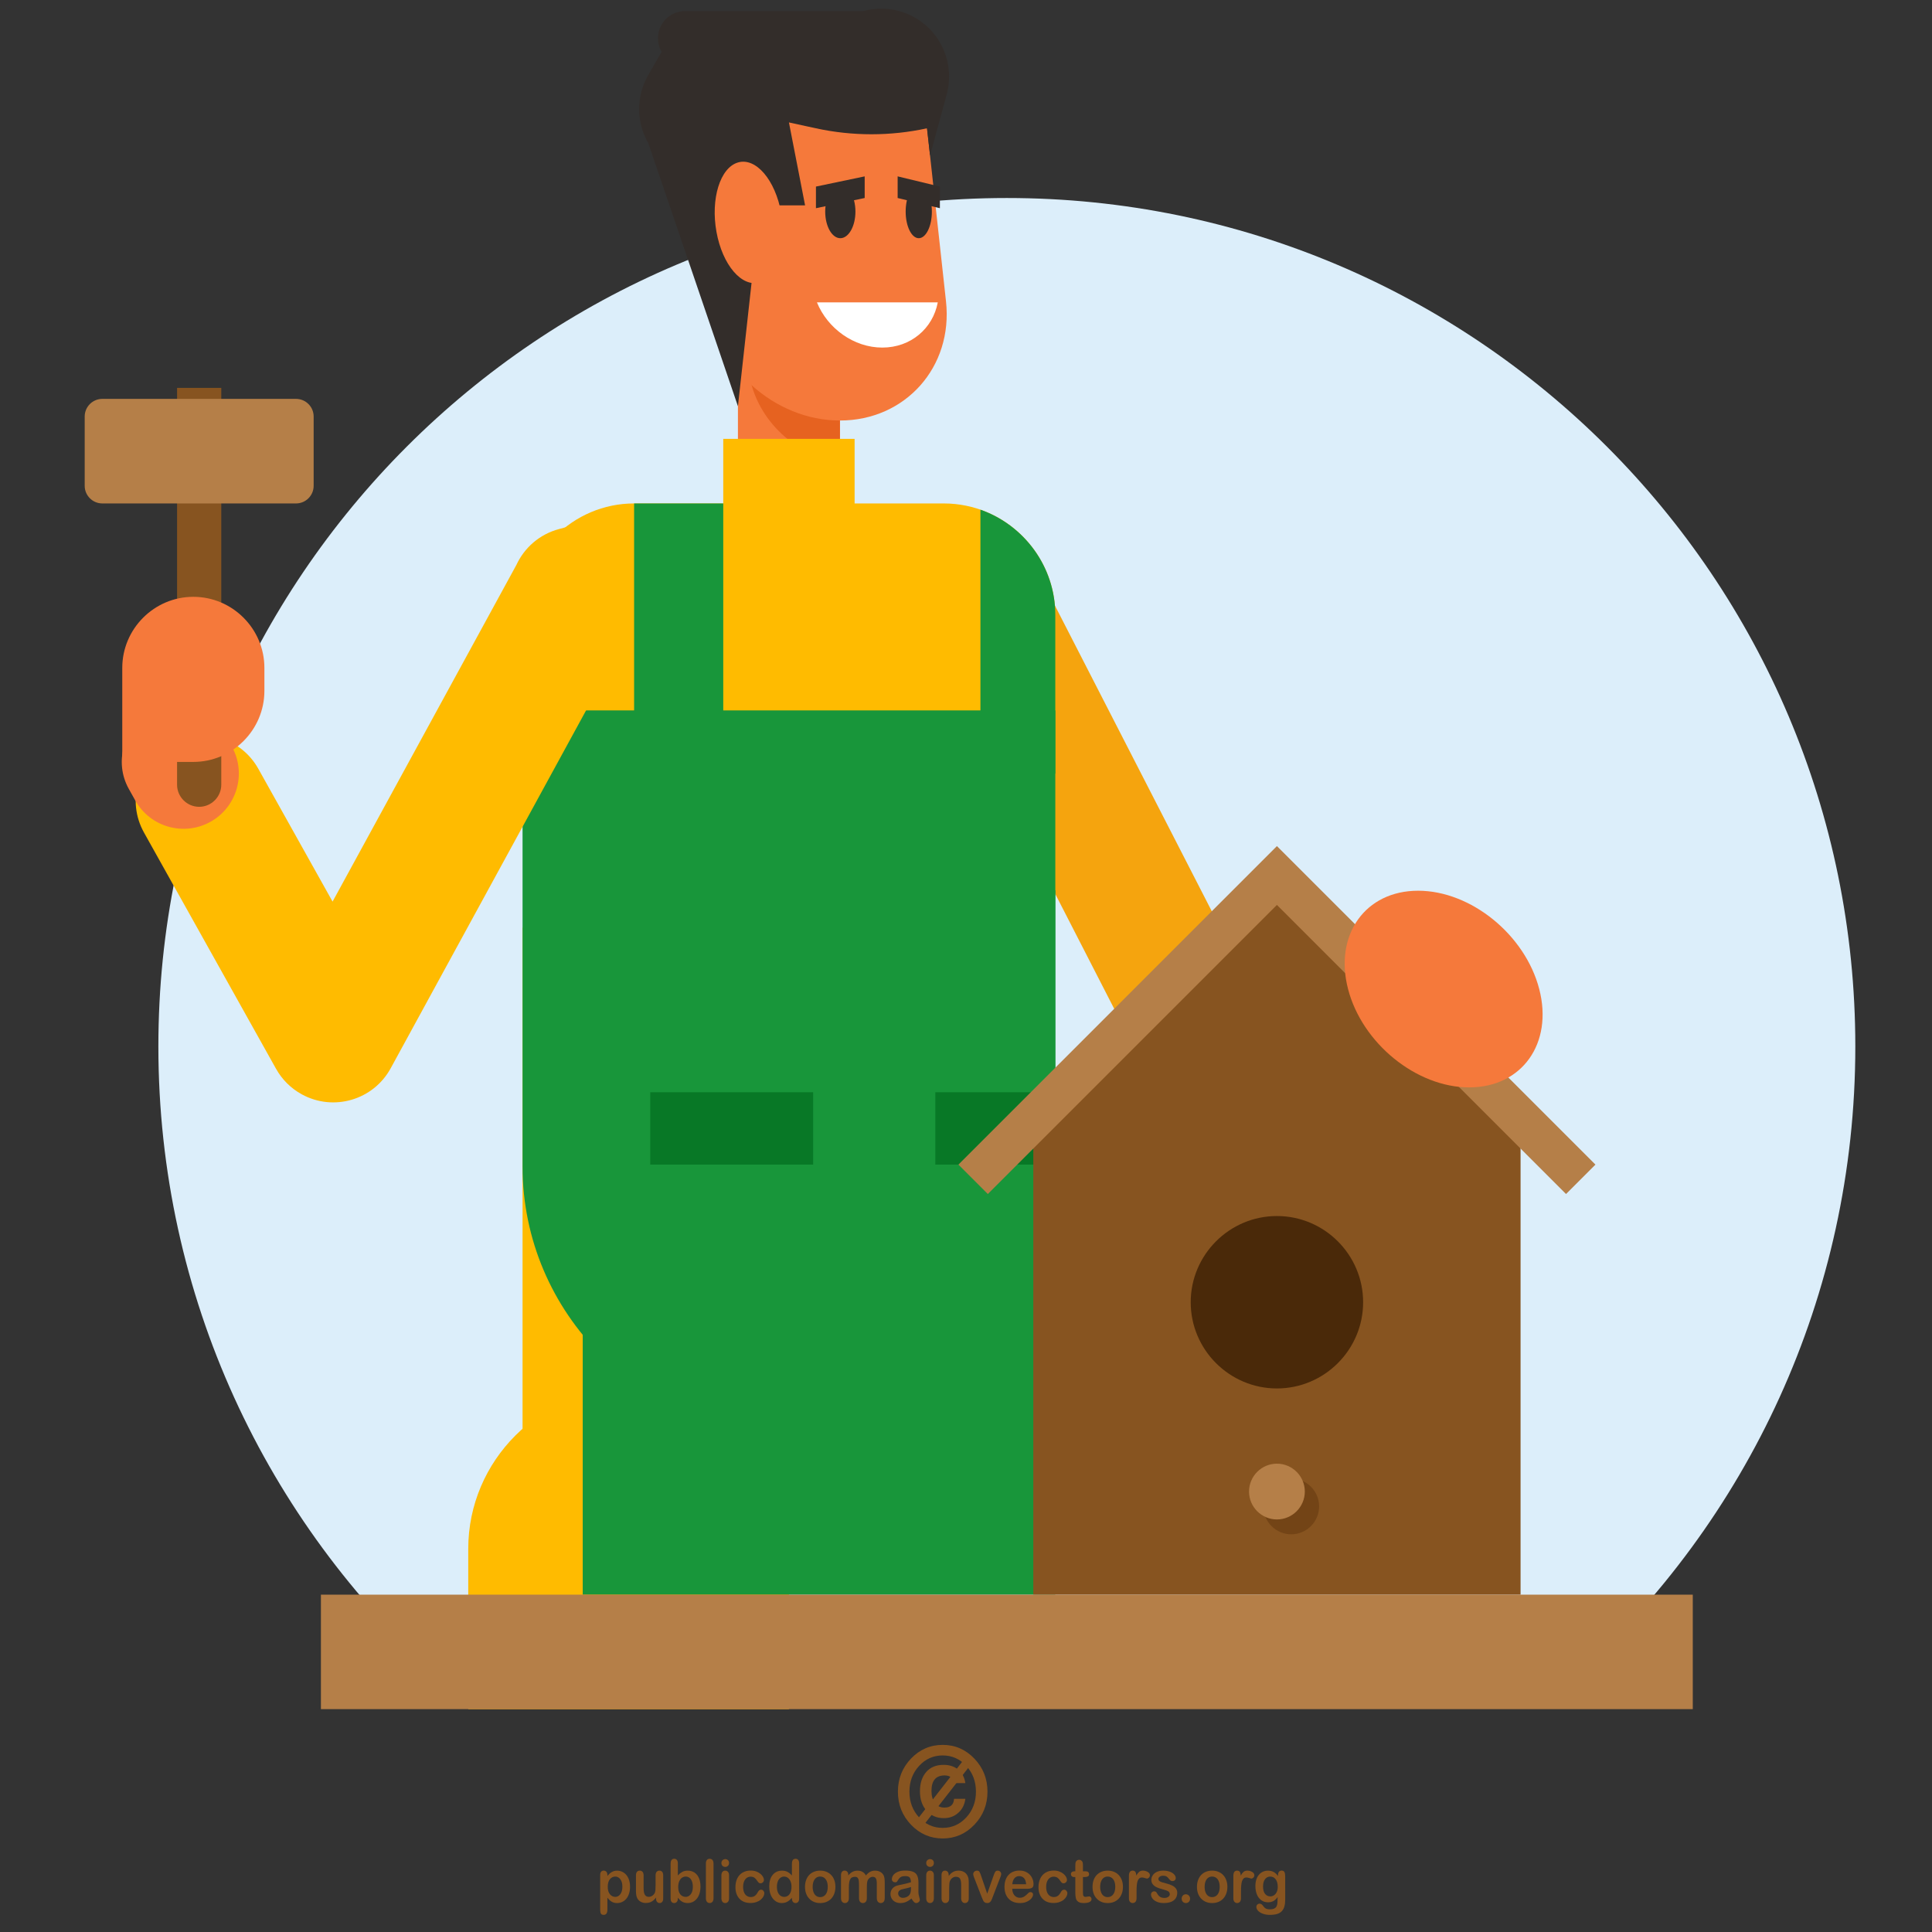 <?xml version="1.0" encoding="UTF-8" standalone="no"?>
<svg
   xmlns:dc="http://purl.org/dc/elements/1.1/"
   xmlns:cc="http://creativecommons.org/ns#"
   xmlns:rdf="http://www.w3.org/1999/02/22-rdf-syntax-ns#"
   xmlns:svg="http://www.w3.org/2000/svg"
   xmlns="http://www.w3.org/2000/svg"
   xmlns:sodipodi="http://sodipodi.sourceforge.net/DTD/sodipodi-0.dtd"
   xmlns:inkscape="http://www.inkscape.org/namespaces/inkscape"
   version="1.1"
   id="svg2"
   xml:space="preserve"
   width="666.667"
   height="666.667"
   viewBox="0 0 666.667 666.667"
   sodipodi:docname="building.ai"><rect x="0" y="0" width="666.667" height="666.667" fill="#333333" stroke="none"/><defs
     id="defs6"><clipPath
       clipPathUnits="userSpaceOnUse"
       id="clipPath18"><path
         d="M 0,500 H 500 V 0 H 0 Z"
         id="path16" /></clipPath></defs><sodipodi:namedview
     pagecolor="#ffffff"
     bordercolor="#666666"
     borderopacity="1"
     objecttolerance="10"
     gridtolerance="10"
     guidetolerance="10"
     inkscape:pageopacity="0"
     inkscape:pageshadow="2"
     inkscape:window-width="640"
     inkscape:window-height="480"
     id="namedview4" /><g
     id="g10"
     inkscape:groupmode="layer"
     inkscape:label="building"
     transform="matrix(1.333,0,0,-1.333,0,666.667)"><g
       id="g12"><g
         id="g14"
         clip-path="url(#clipPath18)"><path
           d="m 161.11,11.726 c 0,0.545 -0.078,1.017 -0.24,1.403 -0.157,0.392 -0.378,0.693 -0.662,0.906 -0.283,0.207 -0.595,0.314 -0.939,0.314 -0.545,0 -1.006,-0.231 -1.381,-0.676 -0.375,-0.451 -0.563,-1.11 -0.563,-1.983 0,-0.823 0.188,-1.462 0.557,-1.914 0.375,-0.458 0.838,-0.688 1.387,-0.688 0.328,0 0.634,0.1 0.916,0.302 0.276,0.199 0.502,0.497 0.671,0.891 0.171,0.403 0.254,0.881 0.254,1.445 m -3.877,3.008 v -0.249 c 0.371,0.477 0.756,0.833 1.157,1.054 0.402,0.226 0.859,0.34 1.367,0.34 0.607,0 1.168,-0.165 1.681,-0.493 0.51,-0.328 0.915,-0.805 1.213,-1.438 0.297,-0.632 0.444,-1.376 0.444,-2.238 0,-0.634 -0.083,-1.225 -0.255,-1.749 -0.171,-0.533 -0.407,-0.982 -0.706,-1.342 -0.3,-0.36 -0.656,-0.64 -1.062,-0.831 -0.41,-0.197 -0.85,-0.293 -1.315,-0.293 -0.569,0 -1.043,0.118 -1.427,0.356 -0.388,0.236 -0.751,0.582 -1.097,1.042 V 5.795 c 0,-0.909 -0.317,-1.361 -0.95,-1.361 -0.372,0 -0.62,0.115 -0.737,0.348 -0.122,0.236 -0.182,0.577 -0.182,1.026 v 8.913 c 0,0.392 0.079,0.687 0.245,0.881 0.167,0.192 0.391,0.292 0.674,0.292 0.28,0 0.509,-0.1 0.685,-0.301 0.176,-0.201 0.265,-0.488 0.265,-0.859"
           style="fill:#875420;fill-opacity:1;fill-rule:nonzero;stroke:none"
           id="path20" /><path
           d="m 169.825,8.663 v 0.261 c -0.238,-0.312 -0.486,-0.572 -0.748,-0.783 -0.261,-0.216 -0.546,-0.372 -0.853,-0.474 -0.313,-0.103 -0.664,-0.155 -1.061,-0.155 -0.475,0 -0.904,0.104 -1.285,0.308 -0.38,0.207 -0.674,0.493 -0.879,0.855 -0.25,0.439 -0.37,1.07 -0.37,1.888 v 4.093 c 0,0.41 0.089,0.722 0.268,0.925 0.179,0.204 0.415,0.307 0.708,0.307 0.301,0 0.541,-0.103 0.726,-0.312 0.184,-0.207 0.274,-0.515 0.274,-0.92 v -3.307 c 0,-0.476 0.039,-0.878 0.114,-1.202 0.081,-0.326 0.219,-0.581 0.422,-0.767 0.196,-0.182 0.469,-0.274 0.812,-0.274 0.337,0 0.65,0.105 0.943,0.311 0.296,0.204 0.512,0.474 0.646,0.807 0.111,0.293 0.166,0.932 0.166,1.921 v 2.511 c 0,0.405 0.092,0.713 0.277,0.92 0.182,0.209 0.418,0.312 0.715,0.312 0.295,0 0.531,-0.103 0.71,-0.307 0.177,-0.203 0.265,-0.515 0.265,-0.925 V 8.675 c 0,-0.393 -0.082,-0.689 -0.254,-0.883 -0.17,-0.199 -0.391,-0.295 -0.662,-0.295 -0.27,0 -0.492,0.105 -0.67,0.304 -0.176,0.207 -0.264,0.49 -0.264,0.862"
           style="fill:#875420;fill-opacity:1;fill-rule:nonzero;stroke:none"
           id="path22" /><path
           d="m 175.563,11.644 c 0,-0.822 0.179,-1.451 0.538,-1.893 0.361,-0.439 0.834,-0.663 1.42,-0.663 0.498,0 0.923,0.227 1.286,0.678 0.362,0.452 0.542,1.094 0.542,1.938 0,0.55 -0.076,1.017 -0.226,1.408 -0.151,0.396 -0.365,0.7 -0.638,0.912 -0.279,0.214 -0.596,0.325 -0.964,0.325 -0.381,0 -0.711,-0.111 -1.008,-0.325 -0.297,-0.212 -0.527,-0.524 -0.698,-0.931 -0.169,-0.403 -0.252,-0.884 -0.252,-1.449 m -0.093,6.137 v -3.156 c 0.367,0.407 0.749,0.713 1.134,0.932 0.387,0.214 0.868,0.322 1.436,0.322 0.658,0 1.233,-0.165 1.729,-0.487 0.494,-0.331 0.88,-0.799 1.152,-1.416 0.275,-0.618 0.41,-1.35 0.41,-2.197 0,-0.627 -0.075,-1.199 -0.226,-1.724 -0.153,-0.52 -0.372,-0.97 -0.663,-1.358 -0.293,-0.381 -0.644,-0.674 -1.055,-0.89 -0.415,-0.205 -0.87,-0.312 -1.367,-0.312 -0.302,0 -0.591,0.039 -0.861,0.113 -0.267,0.077 -0.498,0.175 -0.681,0.302 -0.192,0.117 -0.352,0.249 -0.486,0.377 -0.132,0.133 -0.305,0.328 -0.522,0.59 V 8.675 c 0,-0.39 -0.092,-0.683 -0.271,-0.883 -0.177,-0.199 -0.407,-0.297 -0.679,-0.297 -0.283,0 -0.504,0.098 -0.673,0.297 -0.165,0.204 -0.248,0.495 -0.248,0.883 v 9.016 c 0,0.415 0.08,0.733 0.244,0.946 0.161,0.216 0.385,0.322 0.677,0.322 0.302,0 0.538,-0.102 0.7,-0.308 0.166,-0.202 0.25,-0.491 0.25,-0.87"
           style="fill:#875420;fill-opacity:1;fill-rule:nonzero;stroke:none"
           id="path24" /><path
           d="m 182.728,8.752 v 8.952 c 0,0.415 0.087,0.726 0.261,0.939 0.18,0.21 0.416,0.316 0.716,0.316 0.3,0 0.54,-0.103 0.725,-0.313 0.18,-0.208 0.276,-0.525 0.276,-0.942 V 8.752 c 0,-0.419 -0.096,-0.734 -0.281,-0.945 -0.185,-0.205 -0.426,-0.312 -0.72,-0.312 -0.29,0 -0.522,0.109 -0.705,0.325 -0.182,0.218 -0.272,0.527 -0.272,0.932"
           style="fill:#875420;fill-opacity:1;fill-rule:nonzero;stroke:none"
           id="path26" /><path
           d="M 188.726,14.715 V 8.752 c 0,-0.416 -0.097,-0.729 -0.281,-0.94 -0.19,-0.208 -0.43,-0.317 -0.717,-0.317 -0.291,0 -0.528,0.109 -0.707,0.324 -0.18,0.219 -0.274,0.528 -0.274,0.933 v 5.904 c 0,0.405 0.094,0.713 0.274,0.92 0.179,0.209 0.416,0.312 0.707,0.312 0.287,0 0.527,-0.103 0.717,-0.312 0.184,-0.207 0.281,-0.493 0.281,-0.861 m -0.979,2.135 c -0.275,0 -0.509,0.088 -0.709,0.268 -0.19,0.176 -0.291,0.428 -0.291,0.751 0,0.291 0.101,0.529 0.302,0.722 0.2,0.189 0.432,0.278 0.698,0.278 0.256,0 0.484,-0.083 0.682,-0.253 0.197,-0.172 0.297,-0.424 0.297,-0.747 0,-0.32 -0.098,-0.568 -0.291,-0.745 -0.194,-0.179 -0.42,-0.274 -0.688,-0.274"
           style="fill:#875420;fill-opacity:1;fill-rule:nonzero;stroke:none"
           id="path28" /><path
           d="m 197.854,10.052 c 0,-0.256 -0.072,-0.532 -0.218,-0.824 -0.15,-0.292 -0.374,-0.57 -0.677,-0.835 -0.3,-0.264 -0.681,-0.477 -1.14,-0.637 -0.459,-0.165 -0.976,-0.244 -1.549,-0.244 -1.224,0 -2.177,0.373 -2.864,1.115 -0.684,0.744 -1.028,1.738 -1.028,2.989 0,0.847 0.156,1.598 0.469,2.246 0.313,0.647 0.771,1.154 1.363,1.507 0.593,0.358 1.306,0.535 2.129,0.535 0.514,0 0.984,-0.08 1.412,-0.234 0.427,-0.157 0.789,-0.36 1.086,-0.605 0.297,-0.248 0.523,-0.511 0.682,-0.79 0.158,-0.279 0.234,-0.541 0.234,-0.783 0,-0.244 -0.09,-0.453 -0.264,-0.626 -0.177,-0.173 -0.388,-0.258 -0.64,-0.258 -0.166,0 -0.301,0.048 -0.412,0.136 -0.106,0.085 -0.229,0.224 -0.366,0.425 -0.24,0.382 -0.494,0.671 -0.757,0.866 -0.263,0.19 -0.598,0.288 -1.001,0.288 -0.587,0 -1.058,-0.242 -1.415,-0.718 -0.358,-0.479 -0.535,-1.129 -0.535,-1.957 0,-0.385 0.046,-0.747 0.139,-1.07 0.091,-0.326 0.224,-0.602 0.396,-0.833 0.175,-0.229 0.383,-0.402 0.63,-0.52 0.246,-0.121 0.518,-0.179 0.811,-0.179 0.398,0 0.736,0.094 1.019,0.286 0.284,0.193 0.534,0.486 0.75,0.875 0.121,0.237 0.251,0.417 0.392,0.55 0.142,0.132 0.313,0.194 0.516,0.194 0.241,0 0.441,-0.094 0.602,-0.285 0.156,-0.195 0.236,-0.397 0.236,-0.614"
           style="fill:#875420;fill-opacity:1;fill-rule:nonzero;stroke:none"
           id="path30" /><path
           d="m 201.113,11.704 c 0,-0.559 0.083,-1.033 0.249,-1.429 0.168,-0.394 0.393,-0.686 0.683,-0.885 0.292,-0.202 0.608,-0.302 0.948,-0.302 0.349,0 0.666,0.097 0.953,0.283 0.289,0.191 0.516,0.482 0.69,0.872 0.172,0.389 0.257,0.878 0.257,1.461 0,0.553 -0.085,1.023 -0.257,1.42 -0.174,0.397 -0.405,0.698 -0.696,0.911 -0.293,0.207 -0.611,0.314 -0.959,0.314 -0.361,0 -0.684,-0.111 -0.97,-0.325 -0.283,-0.212 -0.507,-0.523 -0.663,-0.923 -0.156,-0.403 -0.235,-0.864 -0.235,-1.397 m 3.888,-3.029 v 0.202 c -0.266,-0.317 -0.527,-0.575 -0.789,-0.772 -0.254,-0.201 -0.536,-0.352 -0.838,-0.456 -0.301,-0.1 -0.631,-0.154 -0.987,-0.154 -0.473,0 -0.914,0.107 -1.316,0.312 -0.402,0.216 -0.751,0.511 -1.046,0.899 -0.294,0.388 -0.517,0.844 -0.671,1.37 -0.154,0.523 -0.228,1.09 -0.228,1.703 0,1.287 0.303,2.298 0.906,3.019 0.606,0.721 1.399,1.081 2.383,1.081 0.569,0 1.051,-0.105 1.441,-0.313 0.391,-0.2 0.774,-0.514 1.145,-0.941 v 3.049 c 0,0.424 0.08,0.744 0.243,0.96 0.161,0.218 0.39,0.325 0.691,0.325 0.298,0 0.529,-0.1 0.693,-0.297 0.16,-0.198 0.244,-0.493 0.244,-0.881 V 8.675 c 0,-0.393 -0.088,-0.689 -0.263,-0.883 -0.174,-0.199 -0.397,-0.297 -0.674,-0.297 -0.268,0 -0.495,0.102 -0.671,0.306 -0.175,0.203 -0.263,0.492 -0.263,0.874"
           style="fill:#875420;fill-opacity:1;fill-rule:nonzero;stroke:none"
           id="path32" /><path
           d="m 214.276,11.688 c 0,0.838 -0.18,1.496 -0.533,1.964 -0.355,0.466 -0.834,0.703 -1.431,0.703 -0.389,0 -0.728,-0.105 -1.023,-0.314 -0.294,-0.212 -0.52,-0.52 -0.681,-0.929 -0.158,-0.404 -0.239,-0.878 -0.239,-1.424 0,-0.541 0.081,-1.01 0.235,-1.413 0.157,-0.403 0.382,-0.712 0.676,-0.926 0.291,-0.214 0.638,-0.32 1.032,-0.32 0.597,0 1.076,0.235 1.431,0.705 0.353,0.47 0.533,1.123 0.533,1.954 m 1.985,0 c 0,-0.612 -0.093,-1.18 -0.276,-1.703 -0.183,-0.514 -0.449,-0.962 -0.795,-1.336 -0.35,-0.374 -0.765,-0.653 -1.248,-0.857 -0.482,-0.199 -1.03,-0.297 -1.63,-0.297 -0.598,0 -1.138,0.098 -1.615,0.303 -0.478,0.2 -0.894,0.489 -1.245,0.865 -0.348,0.377 -0.613,0.816 -0.797,1.328 -0.18,0.516 -0.27,1.077 -0.27,1.7 0,0.625 0.093,1.197 0.274,1.713 0.184,0.523 0.445,0.963 0.789,1.334 0.344,0.367 0.758,0.651 1.249,0.849 0.49,0.2 1.025,0.301 1.615,0.301 0.599,0 1.143,-0.101 1.63,-0.304 0.487,-0.2 0.905,-0.49 1.252,-0.863 0.35,-0.372 0.614,-0.819 0.791,-1.333 0.186,-0.513 0.276,-1.08 0.276,-1.7"
           style="fill:#875420;fill-opacity:1;fill-rule:nonzero;stroke:none"
           id="path34" /><path
           d="m 224.614,13.393 c -0.148,-0.349 -0.218,-0.965 -0.218,-1.852 V 8.798 c 0,-0.432 -0.093,-0.76 -0.284,-0.978 -0.187,-0.216 -0.439,-0.325 -0.748,-0.325 -0.297,0 -0.539,0.109 -0.723,0.325 -0.187,0.218 -0.278,0.546 -0.278,0.978 v 3.293 c 0,0.517 -0.019,0.92 -0.053,1.211 -0.035,0.284 -0.125,0.521 -0.276,0.706 -0.146,0.185 -0.385,0.277 -0.707,0.277 -0.646,0 -1.072,-0.232 -1.279,-0.699 -0.207,-0.462 -0.305,-1.128 -0.305,-1.997 V 8.798 c 0,-0.431 -0.096,-0.755 -0.279,-0.97 -0.188,-0.224 -0.433,-0.333 -0.734,-0.333 -0.301,0 -0.549,0.109 -0.739,0.333 -0.192,0.215 -0.283,0.539 -0.283,0.969 v 5.907 c 0,0.39 0.082,0.685 0.252,0.886 0.174,0.2 0.399,0.304 0.682,0.304 0.269,0 0.496,-0.094 0.675,-0.284 0.181,-0.188 0.272,-0.448 0.272,-0.782 v -0.196 c 0.342,0.429 0.71,0.745 1.099,0.944 0.391,0.201 0.831,0.303 1.305,0.303 0.496,0 0.922,-0.105 1.279,-0.313 0.36,-0.204 0.653,-0.517 0.883,-0.934 0.334,0.42 0.692,0.737 1.074,0.94 0.382,0.205 0.804,0.307 1.266,0.307 0.545,0 1.01,-0.108 1.399,-0.334 0.392,-0.222 0.683,-0.538 0.877,-0.952 0.17,-0.373 0.253,-0.96 0.253,-1.764 V 8.798 c 0,-0.432 -0.093,-0.76 -0.279,-0.978 -0.192,-0.216 -0.438,-0.325 -0.748,-0.325 -0.301,0 -0.545,0.109 -0.734,0.333 -0.194,0.215 -0.289,0.539 -0.289,0.97 v 3.473 c 0,0.445 -0.018,0.799 -0.053,1.067 -0.037,0.27 -0.135,0.491 -0.296,0.674 -0.158,0.181 -0.401,0.273 -0.722,0.273 -0.26,0 -0.509,-0.082 -0.74,-0.239 -0.238,-0.164 -0.416,-0.381 -0.549,-0.653"
           style="fill:#875420;fill-opacity:1;fill-rule:nonzero;stroke:none"
           id="path36" /><path
           d="m 235.815,11.648 c -0.291,-0.113 -0.712,-0.227 -1.265,-0.353 -0.554,-0.123 -0.937,-0.213 -1.15,-0.273 -0.212,-0.059 -0.416,-0.171 -0.606,-0.338 -0.195,-0.174 -0.293,-0.409 -0.293,-0.711 0,-0.316 0.115,-0.579 0.34,-0.799 0.228,-0.222 0.526,-0.329 0.893,-0.329 0.391,0 0.754,0.091 1.083,0.269 0.331,0.178 0.577,0.411 0.728,0.692 0.18,0.313 0.27,0.826 0.27,1.548 z m 0.129,-2.99 c -0.479,-0.388 -0.941,-0.679 -1.387,-0.87 -0.446,-0.197 -0.95,-0.293 -1.502,-0.293 -0.511,0 -0.952,0.107 -1.339,0.312 -0.387,0.211 -0.68,0.495 -0.889,0.856 -0.205,0.358 -0.311,0.742 -0.311,1.162 0,0.566 0.175,1.045 0.517,1.445 0.34,0.395 0.811,0.664 1.409,0.8 0.126,0.031 0.44,0.096 0.934,0.201 0.503,0.11 0.925,0.205 1.285,0.292 0.352,0.087 0.739,0.195 1.154,0.32 -0.025,0.547 -0.129,0.946 -0.314,1.206 -0.188,0.252 -0.576,0.377 -1.157,0.377 -0.505,0 -0.881,-0.071 -1.138,-0.218 -0.252,-0.144 -0.471,-0.366 -0.649,-0.662 -0.184,-0.29 -0.309,-0.484 -0.384,-0.576 -0.077,-0.096 -0.238,-0.138 -0.481,-0.138 -0.225,0 -0.416,0.073 -0.576,0.22 -0.164,0.15 -0.244,0.338 -0.244,0.573 0,0.362 0.123,0.718 0.368,1.056 0.247,0.344 0.632,0.626 1.153,0.851 0.521,0.222 1.172,0.332 1.951,0.332 0.867,0 1.552,-0.11 2.052,-0.323 0.497,-0.212 0.844,-0.549 1.051,-1.017 0.207,-0.46 0.309,-1.078 0.309,-1.843 0,-0.484 0,-0.898 -0.003,-1.234 -0.004,-0.34 -0.006,-0.715 -0.011,-1.128 0,-0.386 0.062,-0.793 0.186,-1.212 0.12,-0.42 0.181,-0.693 0.181,-0.811 0,-0.213 -0.096,-0.406 -0.286,-0.58 -0.186,-0.173 -0.405,-0.261 -0.645,-0.261 -0.206,0 -0.403,0.098 -0.604,0.297 -0.197,0.2 -0.407,0.49 -0.63,0.866"
           style="fill:#875420;fill-opacity:1;fill-rule:nonzero;stroke:none"
           id="path38" /><path
           d="M 241.743,14.715 V 8.752 c 0,-0.416 -0.095,-0.729 -0.28,-0.94 -0.189,-0.208 -0.426,-0.317 -0.717,-0.317 -0.289,0 -0.527,0.109 -0.706,0.324 -0.184,0.219 -0.274,0.528 -0.274,0.933 v 5.904 c 0,0.405 0.09,0.713 0.274,0.92 0.179,0.209 0.417,0.312 0.706,0.312 0.291,0 0.528,-0.103 0.717,-0.312 0.185,-0.207 0.28,-0.493 0.28,-0.861 m -0.977,2.135 c -0.273,0 -0.507,0.088 -0.703,0.268 -0.196,0.176 -0.297,0.428 -0.297,0.751 0,0.291 0.102,0.529 0.303,0.722 0.199,0.189 0.434,0.278 0.697,0.278 0.256,0 0.486,-0.083 0.684,-0.253 0.196,-0.172 0.293,-0.424 0.293,-0.747 0,-0.32 -0.095,-0.568 -0.289,-0.745 -0.193,-0.179 -0.423,-0.274 -0.688,-0.274"
           style="fill:#875420;fill-opacity:1;fill-rule:nonzero;stroke:none"
           id="path40" /><path
           d="m 245.587,14.745 v -0.246 c 0.346,0.477 0.726,0.828 1.136,1.052 0.414,0.223 0.888,0.337 1.427,0.337 0.519,0 0.988,-0.117 1.401,-0.358 0.406,-0.235 0.715,-0.568 0.916,-1 0.132,-0.255 0.214,-0.529 0.255,-0.82 0.036,-0.29 0.058,-0.663 0.058,-1.118 v -3.84 c 0,-0.416 -0.093,-0.729 -0.273,-0.94 -0.182,-0.208 -0.418,-0.317 -0.706,-0.317 -0.294,0 -0.534,0.109 -0.711,0.325 -0.187,0.218 -0.28,0.527 -0.28,0.932 v 3.437 c 0,0.685 -0.088,1.204 -0.269,1.563 -0.185,0.36 -0.547,0.543 -1.088,0.543 -0.351,0 -0.673,-0.11 -0.962,-0.331 -0.289,-0.217 -0.502,-0.52 -0.637,-0.903 -0.096,-0.308 -0.147,-0.88 -0.147,-1.727 V 8.752 c 0,-0.419 -0.091,-0.734 -0.278,-0.945 -0.187,-0.205 -0.427,-0.312 -0.72,-0.312 -0.283,0 -0.52,0.109 -0.702,0.324 -0.187,0.219 -0.277,0.528 -0.277,0.933 v 5.963 c 0,0.395 0.082,0.685 0.249,0.881 0.16,0.194 0.39,0.292 0.673,0.292 0.171,0 0.33,-0.046 0.468,-0.129 0.145,-0.084 0.253,-0.217 0.338,-0.382 0.082,-0.176 0.129,-0.385 0.129,-0.632"
           style="fill:#875420;fill-opacity:1;fill-rule:nonzero;stroke:none"
           id="path42" /><path
           d="m 253.954,14.604 1.598,-4.688 1.724,4.892 c 0.138,0.393 0.27,0.669 0.402,0.834 0.134,0.163 0.328,0.246 0.593,0.246 0.25,0 0.463,-0.088 0.644,-0.268 0.173,-0.175 0.262,-0.376 0.262,-0.613 0,-0.089 -0.018,-0.194 -0.049,-0.312 -0.028,-0.124 -0.065,-0.237 -0.107,-0.345 -0.042,-0.102 -0.085,-0.225 -0.142,-0.36 l -1.898,-4.915 c -0.053,-0.139 -0.124,-0.321 -0.206,-0.539 -0.086,-0.215 -0.181,-0.396 -0.283,-0.557 -0.105,-0.151 -0.232,-0.267 -0.383,-0.354 -0.155,-0.086 -0.339,-0.13 -0.557,-0.13 -0.281,0 -0.502,0.067 -0.671,0.198 -0.167,0.135 -0.29,0.28 -0.369,0.442 -0.078,0.156 -0.215,0.471 -0.402,0.94 l -1.885,4.862 c -0.043,0.119 -0.09,0.241 -0.137,0.362 -0.044,0.121 -0.079,0.241 -0.113,0.37 -0.031,0.129 -0.048,0.236 -0.048,0.323 0,0.145 0.041,0.283 0.125,0.422 0.082,0.14 0.196,0.255 0.34,0.341 0.147,0.087 0.3,0.133 0.472,0.133 0.326,0 0.553,-0.098 0.677,-0.298 0.124,-0.195 0.263,-0.525 0.413,-0.986"
           style="fill:#875420;fill-opacity:1;fill-rule:nonzero;stroke:none"
           id="path44" /><path
           d="m 262.044,12.361 h 3.585 c -0.046,0.703 -0.227,1.232 -0.546,1.58 -0.317,0.349 -0.734,0.525 -1.252,0.525 -0.489,0 -0.895,-0.178 -1.21,-0.532 -0.316,-0.354 -0.506,-0.879 -0.577,-1.573 m 3.869,-1.174 h -3.869 c 0.001,-0.471 0.096,-0.883 0.269,-1.244 0.179,-0.354 0.412,-0.625 0.705,-0.808 0.292,-0.183 0.615,-0.271 0.968,-0.271 0.236,0 0.454,0.029 0.647,0.085 0.195,0.061 0.387,0.151 0.572,0.273 0.181,0.124 0.348,0.253 0.504,0.399 0.152,0.141 0.359,0.329 0.602,0.572 0.102,0.096 0.248,0.138 0.434,0.138 0.206,0 0.368,-0.056 0.494,-0.175 0.126,-0.116 0.186,-0.278 0.186,-0.489 0,-0.188 -0.069,-0.405 -0.21,-0.657 -0.139,-0.246 -0.346,-0.488 -0.634,-0.719 -0.283,-0.228 -0.638,-0.415 -1.065,-0.57 -0.425,-0.151 -0.914,-0.226 -1.475,-0.226 -1.269,0 -2.258,0.381 -2.96,1.133 -0.704,0.761 -1.056,1.783 -1.056,3.076 0,0.617 0.09,1.179 0.26,1.699 0.174,0.524 0.426,0.97 0.76,1.342 0.334,0.375 0.742,0.663 1.231,0.859 0.491,0.201 1.029,0.3 1.625,0.3 0.768,0 1.433,-0.17 1.986,-0.512 0.554,-0.34 0.967,-0.777 1.243,-1.315 0.275,-0.543 0.413,-1.09 0.413,-1.653 0,-0.516 -0.139,-0.853 -0.427,-1.005 -0.287,-0.156 -0.685,-0.232 -1.203,-0.232"
           style="fill:#875420;fill-opacity:1;fill-rule:nonzero;stroke:none"
           id="path46" /><path
           d="m 276.306,10.052 c 0,-0.256 -0.074,-0.532 -0.224,-0.824 -0.148,-0.292 -0.368,-0.57 -0.673,-0.835 -0.301,-0.264 -0.684,-0.477 -1.144,-0.637 -0.456,-0.165 -0.976,-0.244 -1.546,-0.244 -1.226,0 -2.18,0.373 -2.865,1.115 -0.683,0.744 -1.029,1.738 -1.029,2.989 0,0.847 0.156,1.598 0.473,2.246 0.314,0.647 0.765,1.154 1.36,1.507 0.592,0.358 1.305,0.535 2.132,0.535 0.512,0 0.98,-0.08 1.41,-0.234 0.427,-0.157 0.786,-0.36 1.087,-0.605 0.297,-0.248 0.522,-0.511 0.681,-0.79 0.155,-0.279 0.234,-0.541 0.234,-0.783 0,-0.244 -0.086,-0.453 -0.268,-0.626 -0.174,-0.173 -0.387,-0.258 -0.638,-0.258 -0.165,0 -0.301,0.048 -0.407,0.136 -0.112,0.085 -0.233,0.224 -0.369,0.425 -0.242,0.382 -0.493,0.671 -0.756,0.866 -0.264,0.19 -0.598,0.288 -1.005,0.288 -0.581,0 -1.054,-0.242 -1.41,-0.718 -0.361,-0.479 -0.538,-1.129 -0.538,-1.957 0,-0.385 0.048,-0.747 0.136,-1.07 0.093,-0.326 0.227,-0.602 0.402,-0.833 0.172,-0.229 0.384,-0.402 0.63,-0.52 0.243,-0.121 0.514,-0.179 0.811,-0.179 0.396,0 0.736,0.094 1.019,0.286 0.281,0.193 0.533,0.486 0.751,0.875 0.121,0.237 0.249,0.417 0.39,0.55 0.139,0.132 0.309,0.194 0.515,0.194 0.238,0 0.442,-0.094 0.596,-0.285 0.163,-0.195 0.245,-0.397 0.245,-0.614"
           style="fill:#875420;fill-opacity:1;fill-rule:nonzero;stroke:none"
           id="path48" /><path
           d="m 278.142,15.714 h 0.217 v 1.241 c 0,0.33 0.009,0.594 0.027,0.781 0.016,0.19 0.06,0.349 0.141,0.488 0.076,0.138 0.187,0.255 0.334,0.344 0.144,0.086 0.305,0.128 0.484,0.128 0.25,0 0.478,-0.096 0.679,-0.292 0.133,-0.133 0.221,-0.291 0.257,-0.478 0.037,-0.19 0.054,-0.461 0.054,-0.808 v -1.404 h 0.727 c 0.28,0 0.495,-0.07 0.641,-0.209 0.151,-0.139 0.222,-0.315 0.222,-0.532 0,-0.278 -0.105,-0.474 -0.318,-0.583 -0.209,-0.109 -0.509,-0.165 -0.901,-0.165 h -0.371 v -3.802 c 0,-0.323 0.012,-0.572 0.032,-0.748 0.026,-0.175 0.087,-0.317 0.179,-0.422 0.091,-0.108 0.245,-0.165 0.459,-0.165 0.115,0 0.271,0.02 0.472,0.065 0.193,0.042 0.348,0.064 0.461,0.064 0.159,0 0.307,-0.07 0.433,-0.196 0.125,-0.138 0.191,-0.3 0.191,-0.499 0,-0.331 -0.17,-0.585 -0.521,-0.762 -0.352,-0.177 -0.85,-0.265 -1.499,-0.265 -0.619,0 -1.089,0.109 -1.407,0.325 -0.318,0.218 -0.53,0.516 -0.625,0.904 -0.102,0.382 -0.151,0.893 -0.151,1.534 v 3.967 h -0.262 c -0.281,0 -0.498,0.07 -0.65,0.213 -0.15,0.14 -0.223,0.317 -0.223,0.535 0,0.217 0.077,0.393 0.232,0.532 0.159,0.139 0.386,0.209 0.686,0.209"
           style="fill:#875420;fill-opacity:1;fill-rule:nonzero;stroke:none"
           id="path50" /><path
           d="m 288.702,11.688 c 0,0.838 -0.18,1.496 -0.532,1.964 -0.358,0.466 -0.831,0.703 -1.432,0.703 -0.387,0 -0.727,-0.105 -1.02,-0.314 -0.297,-0.212 -0.524,-0.52 -0.682,-0.929 -0.159,-0.404 -0.24,-0.878 -0.24,-1.424 0,-0.541 0.081,-1.01 0.237,-1.413 0.156,-0.403 0.38,-0.712 0.672,-0.926 0.291,-0.214 0.636,-0.32 1.033,-0.32 0.601,0 1.074,0.235 1.432,0.705 0.352,0.47 0.532,1.123 0.532,1.954 m 1.986,0 c 0,-0.612 -0.091,-1.18 -0.278,-1.703 -0.181,-0.514 -0.449,-0.962 -0.795,-1.336 -0.348,-0.374 -0.764,-0.653 -1.246,-0.857 -0.484,-0.199 -1.024,-0.297 -1.631,-0.297 -0.601,0 -1.14,0.098 -1.617,0.303 -0.476,0.2 -0.892,0.489 -1.242,0.865 -0.349,0.377 -0.615,0.816 -0.794,1.328 -0.181,0.516 -0.27,1.077 -0.27,1.7 0,0.625 0.089,1.197 0.27,1.713 0.187,0.523 0.447,0.963 0.79,1.334 0.346,0.367 0.76,0.651 1.246,0.849 0.493,0.2 1.03,0.301 1.617,0.301 0.601,0 1.141,-0.101 1.631,-0.304 0.487,-0.2 0.903,-0.49 1.252,-0.863 0.345,-0.372 0.614,-0.819 0.795,-1.333 0.181,-0.513 0.272,-1.08 0.272,-1.7"
           style="fill:#875420;fill-opacity:1;fill-rule:nonzero;stroke:none"
           id="path52" /><path
           d="M 294.211,10.471 V 8.752 c 0,-0.419 -0.095,-0.734 -0.283,-0.945 -0.19,-0.205 -0.428,-0.312 -0.72,-0.312 -0.281,0 -0.519,0.109 -0.7,0.317 -0.184,0.211 -0.274,0.524 -0.274,0.94 v 5.745 c 0,0.929 0.32,1.391 0.962,1.391 0.325,0 0.564,-0.111 0.711,-0.325 0.143,-0.216 0.219,-0.538 0.239,-0.959 0.235,0.421 0.48,0.743 0.729,0.959 0.249,0.214 0.579,0.325 0.992,0.325 0.419,0 0.821,-0.111 1.214,-0.325 0.389,-0.216 0.587,-0.505 0.587,-0.862 0,-0.252 -0.086,-0.463 -0.252,-0.624 -0.165,-0.163 -0.346,-0.248 -0.541,-0.248 -0.071,0 -0.247,0.048 -0.524,0.144 -0.28,0.091 -0.525,0.139 -0.739,0.139 -0.287,0 -0.523,-0.077 -0.705,-0.239 -0.184,-0.161 -0.328,-0.394 -0.428,-0.705 -0.102,-0.316 -0.175,-0.687 -0.211,-1.12 -0.038,-0.428 -0.057,-0.952 -0.057,-1.577"
           style="fill:#875420;fill-opacity:1;fill-rule:nonzero;stroke:none"
           id="path54" /><path
           d="m 304.746,10.192 c 0,-0.571 -0.133,-1.057 -0.401,-1.463 -0.267,-0.408 -0.658,-0.711 -1.178,-0.923 -0.521,-0.204 -1.15,-0.311 -1.898,-0.311 -0.705,0 -1.317,0.113 -1.826,0.342 -0.506,0.226 -0.881,0.508 -1.121,0.848 -0.244,0.338 -0.368,0.68 -0.368,1.021 0,0.227 0.079,0.422 0.237,0.583 0.154,0.164 0.351,0.241 0.584,0.241 0.209,0 0.371,-0.053 0.481,-0.156 0.111,-0.112 0.215,-0.258 0.319,-0.449 0.202,-0.369 0.444,-0.644 0.731,-0.825 0.278,-0.184 0.664,-0.274 1.156,-0.274 0.393,0 0.719,0.093 0.974,0.278 0.252,0.183 0.382,0.393 0.382,0.63 0,0.366 -0.133,0.631 -0.394,0.795 -0.268,0.17 -0.698,0.328 -1.303,0.479 -0.681,0.177 -1.236,0.362 -1.664,0.555 -0.428,0.195 -0.773,0.453 -1.027,0.77 -0.256,0.313 -0.386,0.706 -0.386,1.17 0,0.416 0.119,0.807 0.356,1.172 0.236,0.369 0.589,0.662 1.049,0.882 0.461,0.22 1.017,0.331 1.672,0.331 0.51,0 0.97,-0.057 1.38,-0.167 0.407,-0.111 0.753,-0.261 1.021,-0.446 0.273,-0.187 0.483,-0.393 0.624,-0.619 0.145,-0.229 0.215,-0.451 0.215,-0.666 0,-0.238 -0.074,-0.427 -0.229,-0.586 -0.153,-0.144 -0.371,-0.221 -0.647,-0.221 -0.206,0 -0.378,0.059 -0.522,0.183 -0.14,0.119 -0.306,0.299 -0.487,0.538 -0.151,0.202 -0.326,0.366 -0.531,0.486 -0.203,0.119 -0.478,0.181 -0.824,0.181 -0.358,0 -0.658,-0.078 -0.891,-0.239 -0.238,-0.157 -0.357,-0.356 -0.357,-0.594 0,-0.217 0.088,-0.394 0.259,-0.533 0.177,-0.139 0.409,-0.254 0.705,-0.345 0.297,-0.09 0.701,-0.204 1.219,-0.334 0.614,-0.155 1.114,-0.34 1.504,-0.558 0.388,-0.215 0.682,-0.472 0.882,-0.767 0.204,-0.298 0.304,-0.634 0.304,-1.009"
           style="fill:#875420;fill-opacity:1;fill-rule:nonzero;stroke:none"
           id="path56" /><path
           d="m 306.992,7.495 c -0.3,0 -0.558,0.098 -0.773,0.303 -0.221,0.2 -0.328,0.484 -0.328,0.844 0,0.307 0.101,0.572 0.307,0.795 0.208,0.22 0.466,0.329 0.771,0.329 0.302,0 0.563,-0.109 0.773,-0.328 0.218,-0.216 0.326,-0.486 0.326,-0.796 0,-0.357 -0.108,-0.638 -0.326,-0.841 -0.21,-0.204 -0.461,-0.306 -0.75,-0.306"
           style="fill:#875420;fill-opacity:1;fill-rule:nonzero;stroke:none"
           id="path58" /><path
           d="m 315.738,11.688 c 0,0.838 -0.178,1.496 -0.533,1.964 -0.355,0.466 -0.831,0.703 -1.429,0.703 -0.387,0 -0.724,-0.105 -1.02,-0.314 -0.296,-0.212 -0.523,-0.52 -0.681,-0.929 -0.157,-0.404 -0.238,-0.878 -0.238,-1.424 0,-0.541 0.076,-1.01 0.232,-1.413 0.161,-0.403 0.384,-0.712 0.677,-0.926 0.291,-0.214 0.634,-0.32 1.03,-0.32 0.598,0 1.074,0.235 1.429,0.705 0.355,0.47 0.533,1.123 0.533,1.954 m 1.988,0 c 0,-0.612 -0.091,-1.18 -0.278,-1.703 -0.184,-0.514 -0.447,-0.962 -0.796,-1.336 -0.35,-0.374 -0.76,-0.653 -1.246,-0.857 -0.481,-0.199 -1.024,-0.297 -1.63,-0.297 -0.598,0 -1.136,0.098 -1.615,0.303 -0.478,0.2 -0.89,0.489 -1.24,0.865 -0.356,0.377 -0.619,0.816 -0.803,1.328 -0.177,0.516 -0.267,1.077 -0.267,1.7 0,0.625 0.09,1.197 0.275,1.713 0.187,0.523 0.445,0.963 0.787,1.334 0.343,0.367 0.759,0.651 1.248,0.849 0.487,0.2 1.023,0.301 1.615,0.301 0.598,0 1.142,-0.101 1.63,-0.304 0.49,-0.2 0.907,-0.49 1.255,-0.863 0.346,-0.372 0.61,-0.819 0.793,-1.333 0.181,-0.513 0.272,-1.08 0.272,-1.7"
           style="fill:#875420;fill-opacity:1;fill-rule:nonzero;stroke:none"
           id="path60" /><path
           d="M 321.248,10.471 V 8.752 c 0,-0.419 -0.094,-0.734 -0.282,-0.945 -0.186,-0.205 -0.428,-0.312 -0.715,-0.312 -0.289,0 -0.521,0.109 -0.705,0.317 -0.186,0.211 -0.276,0.524 -0.276,0.94 v 5.745 c 0,0.929 0.325,1.391 0.964,1.391 0.329,0 0.564,-0.111 0.708,-0.325 0.143,-0.216 0.228,-0.538 0.245,-0.959 0.232,0.421 0.474,0.743 0.723,0.959 0.249,0.214 0.582,0.325 0.994,0.325 0.422,0 0.825,-0.111 1.212,-0.325 0.392,-0.216 0.589,-0.505 0.589,-0.862 0,-0.252 -0.084,-0.463 -0.249,-0.624 -0.169,-0.163 -0.346,-0.248 -0.543,-0.248 -0.07,0 -0.244,0.048 -0.521,0.144 -0.28,0.091 -0.525,0.139 -0.74,0.139 -0.288,0 -0.522,-0.077 -0.711,-0.239 -0.18,-0.161 -0.324,-0.394 -0.426,-0.705 -0.099,-0.316 -0.17,-0.687 -0.207,-1.12 -0.039,-0.428 -0.06,-0.952 -0.06,-1.577"
           style="fill:#875420;fill-opacity:1;fill-rule:nonzero;stroke:none"
           id="path62" /><path
           d="m 326.959,11.759 c 0,-0.835 0.176,-1.469 0.527,-1.9 0.348,-0.425 0.804,-0.642 1.356,-0.642 0.326,0 0.64,0.096 0.931,0.279 0.293,0.185 0.531,0.461 0.715,0.832 0.186,0.371 0.275,0.819 0.275,1.348 0,0.842 -0.179,1.496 -0.534,1.964 -0.353,0.472 -0.821,0.709 -1.4,0.709 -0.563,0 -1.017,-0.231 -1.356,-0.676 -0.343,-0.45 -0.514,-1.087 -0.514,-1.914 m 5.733,2.618 V 8.378 c 0,-0.688 -0.075,-1.276 -0.212,-1.768 -0.14,-0.497 -0.365,-0.905 -0.673,-1.227 -0.309,-0.321 -0.716,-0.561 -1.212,-0.717 -0.501,-0.153 -1.124,-0.232 -1.866,-0.232 -0.683,0 -1.293,0.095 -1.827,0.295 -0.537,0.204 -0.951,0.458 -1.24,0.775 -0.289,0.311 -0.435,0.637 -0.435,0.972 0,0.252 0.08,0.456 0.249,0.614 0.162,0.163 0.36,0.241 0.591,0.241 0.291,0 0.541,-0.135 0.763,-0.4 0.107,-0.141 0.218,-0.277 0.328,-0.413 0.113,-0.14 0.239,-0.261 0.376,-0.357 0.139,-0.101 0.307,-0.173 0.499,-0.222 0.19,-0.047 0.415,-0.072 0.667,-0.072 0.508,0 0.91,0.076 1.191,0.224 0.283,0.148 0.481,0.356 0.596,0.623 0.109,0.267 0.181,0.552 0.193,0.857 0.023,0.311 0.037,0.796 0.05,1.475 -0.304,-0.442 -0.661,-0.781 -1.055,-1.013 -0.399,-0.232 -0.875,-0.345 -1.421,-0.345 -0.668,0 -1.246,0.172 -1.738,0.528 -0.497,0.352 -0.878,0.845 -1.143,1.482 -0.263,0.633 -0.398,1.366 -0.398,2.199 0,0.624 0.079,1.184 0.244,1.683 0.158,0.497 0.387,0.919 0.692,1.262 0.296,0.343 0.644,0.601 1.034,0.776 0.394,0.172 0.819,0.261 1.291,0.261 0.558,0 1.043,-0.114 1.453,-0.34 0.416,-0.221 0.793,-0.577 1.147,-1.054 v 0.278 c 0,0.36 0.088,0.634 0.254,0.838 0.168,0.193 0.387,0.293 0.651,0.293 0.383,0 0.636,-0.129 0.763,-0.389 0.124,-0.261 0.188,-0.638 0.188,-1.128"
           style="fill:#875420;fill-opacity:1;fill-rule:nonzero;stroke:none"
           id="path64" /><path
           d="m 246.966,34.477 h 2.933 c -0.207,-1.581 -0.855,-2.816 -1.933,-3.705 -0.997,-0.87 -2.205,-1.299 -3.616,-1.299 -1.916,0 -3.446,0.673 -4.587,2.016 -1.082,1.278 -1.622,2.928 -1.622,4.943 0,2.065 0.536,3.715 1.606,4.966 1.069,1.245 2.582,1.871 4.537,1.871 1.454,0 2.685,-0.394 3.682,-1.174 1.058,-0.844 1.705,-2.03 1.933,-3.547 h -2.933 c -0.254,1.324 -1.062,1.982 -2.438,1.982 -2.267,0 -3.403,-1.342 -3.403,-4.03 0,-1.26 0.292,-2.287 0.875,-3.089 0.583,-0.804 1.405,-1.206 2.466,-1.206 1.581,0 2.415,0.759 2.5,2.272 m -11.549,1.851 c 0,-2.626 0.833,-4.849 2.495,-6.659 1.665,-1.811 3.702,-2.717 6.12,-2.717 2.407,0 4.447,0.906 6.109,2.717 1.667,1.81 2.494,4.033 2.494,6.659 0,2.624 -0.827,4.845 -2.494,6.656 -1.662,1.815 -3.702,2.719 -6.109,2.719 -2.418,0 -4.455,-0.904 -6.12,-2.719 -1.662,-1.811 -2.495,-4.032 -2.495,-6.656 m -2.98,0 c 0,3.341 1.13,6.193 3.393,8.562 2.266,2.365 5,3.548 8.202,3.548 3.195,0 5.925,-1.183 8.193,-3.548 2.264,-2.369 3.398,-5.221 3.398,-8.562 0,-3.344 -1.134,-6.199 -3.398,-8.563 -2.268,-2.368 -4.998,-3.551 -8.193,-3.551 -3.202,0 -5.936,1.183 -8.202,3.551 -2.263,2.364 -3.393,5.219 -3.393,8.563"
           style="fill:#875420;fill-opacity:1;fill-rule:nonzero;stroke:none"
           id="path66" /><path
           d="m 237.128,28.733 1.691,-1.434 12.434,15.967 -1.69,1.432 z"
           style="fill:#875420;fill-opacity:1;fill-rule:nonzero;stroke:none"
           id="path68" /><path
           d="m 260.637,448.868 c 121.303,0 219.639,-98.336 219.639,-219.639 0,-64.786 -28.055,-123.013 -72.672,-163.214 H 113.669 c -44.616,40.201 -72.672,98.428 -72.672,163.214 0,121.303 98.337,219.639 219.64,219.639"
           style="fill:#dceefa;fill-opacity:1;fill-rule:evenodd;stroke:none"
           id="path70" /><path
           d="m 191.024,376.545 h 26.405 v 36.853 h -26.405 z"
           style="fill:#f5793b;fill-opacity:1;fill-rule:evenodd;stroke:none"
           id="path72" /><path
           d="m 192.802,413.396 h 24.627 v -32.809 c -11.99,1.516 -22.319,11.686 -23.654,23.905 z"
           style="fill:#e66220;fill-opacity:1;fill-rule:evenodd;stroke:none"
           id="path74" /><path
           d="m 242.121,329.225 30.252,15.525 57.392,-111.841 -30.254,-15.524 z"
           style="fill:#f5a40e;fill-opacity:1;fill-rule:evenodd;stroke:none"
           id="path76" /><path
           d="m 187.223,361.823 h 34.005 v 24.695 h -34.005 z"
           style="fill:#ffbb00;fill-opacity:1;fill-rule:evenodd;stroke:none"
           id="path78" /><path
           d="m 135.271,299.894 h 137.912 v 41.031 c 0,15.882 -12.995,28.876 -28.876,28.876 h -80.161 c -15.881,0 -28.875,-12.994 -28.875,-28.876 z"
           style="fill:#ffbb00;fill-opacity:1;fill-rule:evenodd;stroke:none"
           id="path80" /><path
           d="m 135.271,121.234 h 51.238 v 138.768 h -51.238 z"
           style="fill:#ffbb00;fill-opacity:1;fill-rule:evenodd;stroke:none"
           id="path82" /><path
           d="m 162.721,140.706 h 41.505 V 57.691 H 121.213 V 99.2 c 0,22.828 18.678,41.506 41.508,41.506"
           style="fill:#ffbb00;fill-opacity:1;fill-rule:evenodd;stroke:none"
           id="path84" /><path
           d="M 135.271,316.23 H 273.183 V 198.113 c 0,-37.925 -31.03,-68.955 -68.957,-68.955 -37.926,0 -68.955,31.03 -68.955,68.955 z"
           style="fill:#18963a;fill-opacity:1;fill-rule:evenodd;stroke:none"
           id="path86" /><path
           d="M 150.848,87.326 H 273.182 V 269.69 H 150.848 Z"
           style="fill:#18963a;fill-opacity:1;fill-rule:evenodd;stroke:none"
           id="path88" /><path
           d="m 273.183,217.385 h -31.062 v -18.732 h 31.062 z m -104.856,0 h 42.171 v -18.732 h -42.171 z"
           style="fill:#087826;fill-opacity:1;fill-rule:evenodd;stroke:none"
           id="path90" /><path
           d="m 330.55,269.69 63.068,-63.069 V 87.326 H 267.483 v 119.295 z"
           style="fill:#875420;fill-opacity:1;fill-rule:evenodd;stroke:none"
           id="path92" /><path
           d="m 248.099,198.652 82.451,82.451 82.452,-82.451 -7.614,-7.615 -74.838,74.838 -74.837,-74.838 z"
           style="fill:#b57f48;fill-opacity:1;fill-rule:evenodd;stroke:none"
           id="path94" /><path
           d="m 334.255,102.949 c 3.975,0 7.219,3.245 7.219,7.219 0,3.978 -3.244,7.22 -7.219,7.22 -3.977,0 -7.22,-3.242 -7.22,-7.22 0,-3.974 3.243,-7.219 7.22,-7.219"
           style="fill:#734416;fill-opacity:1;fill-rule:evenodd;stroke:none"
           id="path96" /><path
           d="m 330.55,140.706 c 12.291,0 22.315,10.025 22.315,22.315 0,12.292 -10.024,22.317 -22.315,22.317 -12.291,0 -22.317,-10.025 -22.317,-22.317 0,-12.29 10.026,-22.315 22.317,-22.315"
           style="fill:#4a2909;fill-opacity:1;fill-rule:evenodd;stroke:none"
           id="path98" /><path
           d="m 330.55,106.797 c 3.976,0 7.219,3.243 7.219,7.219 0,3.976 -3.243,7.218 -7.219,7.218 -3.976,0 -7.219,-3.242 -7.219,-7.218 0,-3.976 3.243,-7.219 7.219,-7.219"
           style="fill:#b57f48;fill-opacity:1;fill-rule:evenodd;stroke:none"
           id="path100" /><path
           d="m 367.098,269.549 c 13.666,0 27.705,-11.397 31.355,-25.455 3.65,-14.059 -4.471,-25.454 -18.136,-25.454 -13.668,0 -27.704,11.395 -31.354,25.454 -3.651,14.058 4.47,25.455 18.135,25.455"
           style="fill:#f5793b;fill-opacity:1;fill-rule:evenodd;stroke:none"
           id="path102" /><path
           d="m 159.763,367.208 c 9.059,2.421 18.365,-2.961 20.787,-12.02 2.42,-9.06 -2.961,-18.367 -12.022,-20.788 l -8.073,-2.163 -59.316,-108.64 c -4.475,-8.217 -14.763,-11.249 -22.979,-6.775 -2.928,1.595 -5.198,3.929 -6.703,6.644 l -0.004,-0.003 -34.194,61.169 c -4.548,8.179 -1.604,18.497 6.575,23.044 8.179,4.549 18.496,1.605 23.044,-6.575 l 19.212,-34.367 47.578,87.139 c 2.043,4.425 5.963,7.944 11.039,9.301 z"
           style="fill:#ffbb00;fill-opacity:1;fill-rule:evenodd;stroke:none"
           id="path104" /><path
           d="m 60.021,306.85 c 3.84,-6.909 1.354,-15.624 -5.555,-19.465 -6.907,-3.84 -15.622,-1.355 -19.463,5.554 l -1.675,2.997 c -3.842,6.908 -1.355,15.623 5.553,19.464 6.908,3.841 15.623,1.355 19.463,-5.554 z"
           style="fill:#f5793b;fill-opacity:1;fill-rule:evenodd;stroke:none"
           id="path106" /><path
           d="M 45.836,399.72 H 57.281 V 296.994 c 0,-3.149 -2.575,-5.723 -5.723,-5.723 -3.147,0 -5.722,2.574 -5.722,5.723 z"
           style="fill:#875420;fill-opacity:1;fill-rule:evenodd;stroke:none"
           id="path108" /><path
           d="m 26.483,396.87 h 50.151 c 2.507,0 4.559,-2.051 4.559,-4.558 v -17.953 c 0,-2.507 -2.052,-4.558 -4.559,-4.558 H 26.483 c -2.507,0 -4.559,2.051 -4.559,4.558 v 17.953 c 0,2.507 2.052,4.558 4.559,4.558"
           style="fill:#b57f48;fill-opacity:1;fill-rule:evenodd;stroke:none"
           id="path110" /><path
           d="m 50.046,345.631 v 0 c 10.118,0 18.396,-8.277 18.396,-18.394 v -5.951 c 0,-10.118 -8.278,-18.395 -18.396,-18.395 H 31.651 v 24.346 c 0,10.117 8.278,18.394 18.395,18.394"
           style="fill:#f5793b;fill-opacity:1;fill-rule:evenodd;stroke:none"
           id="path112" /><path
           d="M 83.074,57.691 H 438.2 V 87.326 H 83.074 Z"
           style="fill:#b57f48;fill-opacity:1;fill-rule:evenodd;stroke:none"
           id="path114" /><path
           d="m 177.367,475.707 h 61.658 l 5.862,-53.612 c 1.853,-16.956 -10.504,-30.829 -27.458,-30.829 h -0.002 c -16.956,0 -32.346,13.873 -34.198,30.829 z"
           style="fill:#f5793b;fill-opacity:1;fill-rule:evenodd;stroke:none"
           id="path116" /><path
           d="m 242.756,421.854 c -1.26,-6.747 -6.988,-11.705 -14.36,-11.705 -7.37,0 -14.183,4.958 -16.918,11.705 z"
           style="fill:#ffffff;fill-opacity:1;fill-rule:evenodd;stroke:none"
           id="path118" /><path
           d="m 240.759,459.854 4.311,15.853 c 1.653,6.077 -0.074,12.576 -4.528,17.03 -4.455,4.454 -10.952,6.182 -17.031,4.529 h -46.144 c -2.514,0 -4.837,-1.341 -6.095,-3.518 -1.256,-2.178 -1.256,-4.859 0,-7.037 l -3.473,-6.018 c -3.141,-5.439 -3.141,-12.141 0,-17.581 l 23.225,-68.142 5.743,51.996 h 11.639 l -4.18,21.465 6.992,-1.519 c 9.47,-2.058 19.271,-2.058 28.74,0 z"
           style="fill:#332d2a;fill-opacity:1;fill-rule:evenodd;stroke:none"
           id="path120" /><path
           d="m 191.04,458.07 c 4.626,1.357 9.635,-4.492 11.187,-13.065 1.551,-8.573 -0.942,-16.623 -5.57,-17.98 -4.626,-1.358 -9.636,4.492 -11.188,13.064 -1.551,8.574 0.943,16.623 5.571,17.981"
           style="fill:#f5793b;fill-opacity:1;fill-rule:evenodd;stroke:none"
           id="path122" /><path
           d="m 211.218,451.827 12.618,2.641 v -5.6 l -12.618,-2.64 z"
           style="fill:#332d2a;fill-opacity:1;fill-rule:evenodd;stroke:none"
           id="path124" /><path
           d="m 217.528,438.463 c 2.154,0 3.913,3.094 3.913,6.886 0,3.793 -1.759,6.886 -3.913,6.886 -2.156,0 -3.913,-3.093 -3.913,-6.886 0,-3.792 1.757,-6.886 3.913,-6.886"
           style="fill:#332d2a;fill-opacity:1;fill-rule:evenodd;stroke:none"
           id="path126" /><path
           d="m 243.302,451.827 -10.934,2.641 v -5.6 l 10.934,-2.64 z"
           style="fill:#332d2a;fill-opacity:1;fill-rule:evenodd;stroke:none"
           id="path128" /><path
           d="m 237.835,438.463 c 1.866,0 3.391,3.094 3.391,6.886 0,3.793 -1.525,6.886 -3.391,6.886 -1.867,0 -3.391,-3.093 -3.391,-6.886 0,-3.792 1.524,-6.886 3.391,-6.886"
           style="fill:#332d2a;fill-opacity:1;fill-rule:evenodd;stroke:none"
           id="path130" /><path
           d="m 164.146,369.801 h 23.079 v -69.907 h -23.079 z m 109.037,-69.907 v 41.031 c 0,12.561 -8.13,23.313 -19.385,27.262 v -68.293 z"
           style="fill:#18963a;fill-opacity:1;fill-rule:evenodd;stroke:none"
           id="path132" /></g></g></g></svg>
